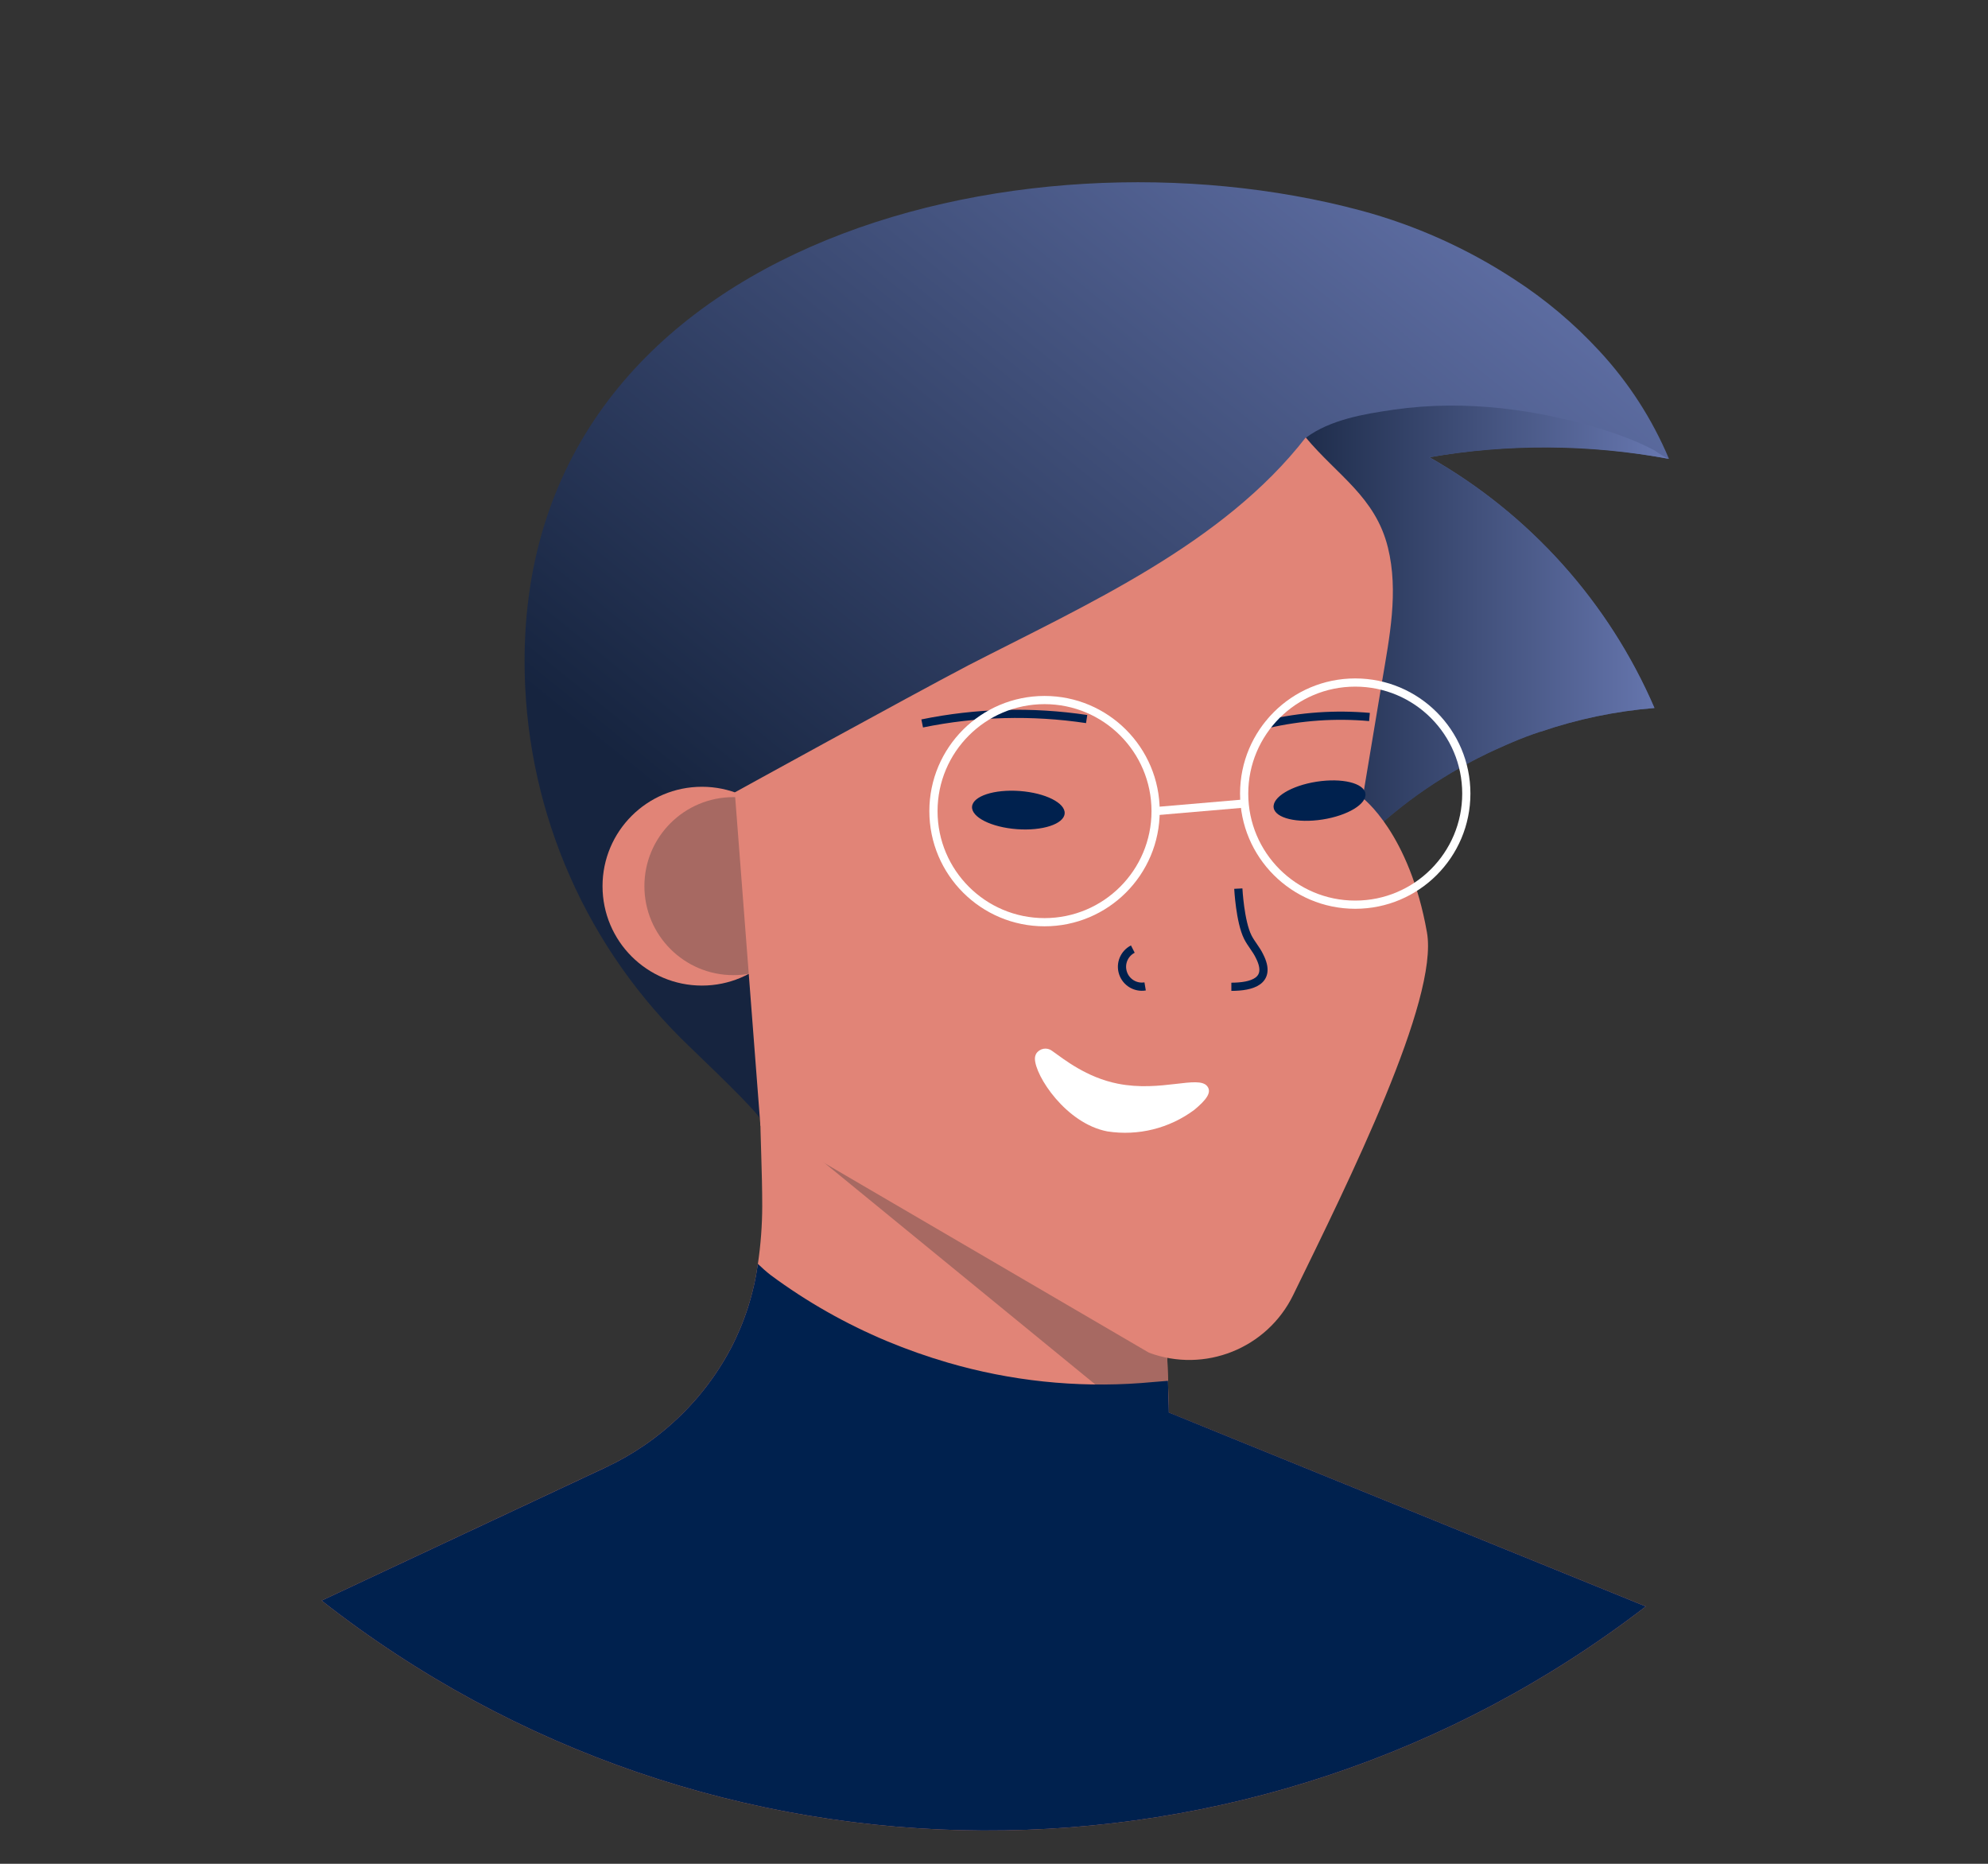 <svg width="48" height="45" viewBox="0 0 48 45" fill="none" xmlns="http://www.w3.org/2000/svg">
<rect x="0" y="0" width="48" height="45" fill="#333333" stroke="none"/>
<path d="M39.738 38.786C30.301 46.052 17.137 45.994 7.765 38.645L14.634 35.424C14.961 35.271 15.275 35.09 15.573 34.885C15.663 34.823 15.754 34.758 15.84 34.69C16.587 34.118 17.203 33.392 17.644 32.56C17.978 31.921 18.199 31.23 18.299 30.516C18.368 30.053 18.403 29.585 18.404 29.117C18.404 28.309 18.36 27.502 18.351 26.693C18.346 26.245 18.341 25.797 18.337 25.35L18.62 25.491L19.354 25.871L19.694 25.929L23.63 26.598L28.023 27.346L28.156 31.864L28.2 33.341L28.221 34.058V34.105L29.929 34.799L39.738 38.786Z" fill="#E18477"/>
<path d="M28.215 33.931C27.73 34.014 27.231 33.937 26.793 33.711L18.369 26.82C18.36 26.501 18.351 26.835 18.347 26.516C18.341 26.069 18.336 25.622 18.333 25.174L18.615 25.315L19.349 25.695L19.689 25.752L23.625 26.422L28.019 27.17L28.151 31.688L28.195 33.164L28.216 33.881V33.928L28.215 33.931Z" fill="#A76962"/>
<path d="M34.515 11.04C36.937 12.412 38.844 14.538 39.947 17.094C39.01 17.17 38.085 17.362 37.196 17.667H37.187C36.956 17.746 36.726 17.833 36.498 17.928L36.357 17.989L36.133 18.088C36.058 18.12 35.983 18.156 35.91 18.192C35.836 18.229 35.768 18.264 35.688 18.302C35.607 18.341 35.547 18.377 35.469 18.417C35.391 18.456 35.341 18.486 35.277 18.523C35.125 18.607 34.975 18.696 34.828 18.788C34.77 18.824 34.712 18.861 34.654 18.898C34.088 19.265 33.557 19.682 33.066 20.145C32.447 20.731 31.868 21.404 31.231 22.006C30.685 22.556 30.045 23.005 29.342 23.331C27.981 23.917 26.407 24.256 24.994 24.743L18.358 27.037C18.358 26.933 17.607 26.19 16.664 25.285C14.182 22.925 12.744 19.673 12.669 16.25C12.44 5.907 24.59 2.866 32.857 5.083C34.17 5.436 35.419 5.996 36.557 6.74C37.311 7.227 38.001 7.808 38.61 8.467C39.321 9.232 39.892 10.116 40.297 11.078L40.186 11.059C38.312 10.713 36.391 10.707 34.515 11.04Z" fill="url(#paint0_linear_950_626)"/>
<path d="M39.947 17.094C39.01 17.17 38.085 17.363 37.196 17.667H37.187C36.953 17.742 36.723 17.829 36.498 17.928L36.357 17.989L36.13 18.091C36.055 18.125 35.981 18.159 35.907 18.195C35.832 18.232 35.766 18.267 35.685 18.305C35.605 18.343 35.544 18.38 35.466 18.42C35.389 18.459 35.338 18.489 35.274 18.526C35.122 18.61 34.972 18.699 34.825 18.791L34.652 18.901C34.085 19.268 33.554 19.685 33.063 20.148C32.444 20.734 31.865 21.407 31.228 22.009C31.022 22.093 30.817 22.182 30.613 22.271C30.638 22.26 30.45 19.871 30.456 19.63C30.479 18.707 30.585 17.789 30.771 16.885C31.129 15.147 30.901 13.531 31.246 11.749C31.32 11.351 31.414 10.958 31.529 10.57C32.119 10.13 32.941 9.994 33.656 9.891C35.372 9.644 37.136 9.879 38.787 10.398C39.06 10.485 39.328 10.585 39.59 10.7C39.714 10.755 39.836 10.815 39.956 10.878C40.061 10.958 40.176 11.025 40.297 11.079C38.385 10.726 36.426 10.713 34.509 11.04C36.933 12.412 38.843 14.537 39.947 17.094Z" fill="url(#paint1_linear_950_626)"/>
<ellipse cx="16.948" cy="21.396" rx="2.4" ry="2.4" fill="#E18477"/>
<ellipse cx="17.708" cy="21.395" rx="2.149" ry="2.149" fill="#A76962"/>
<path d="M17.742 19.131L18.36 27.178L27.74 32.659C29.086 33.161 30.594 32.559 31.224 31.267C32.574 28.503 34.739 24.139 34.454 22.514C34.031 20.114 32.901 19.267 32.901 19.267C33.058 18.326 33.215 17.387 33.37 16.452C33.548 15.391 33.774 14.285 33.511 13.219C33.21 11.998 32.287 11.475 31.527 10.562C29.528 13.137 26.242 14.592 23.372 16.068C21.889 16.847 17.742 19.131 17.742 19.131Z" fill="#E18477"/>
<path d="M22.266 17.467C23.573 17.199 24.917 17.163 26.237 17.361" stroke="#00214E" stroke-width="0.198"/>
<path d="M30.603 17.482C31.41 17.296 32.241 17.238 33.066 17.311" stroke="#00214E" stroke-width="0.198"/>
<path d="M27.352 22.915C27.141 23.023 27.04 23.268 27.115 23.493C27.189 23.718 27.416 23.855 27.649 23.816" stroke="#00214E" stroke-width="0.198"/>
<path d="M29.899 21.455C29.899 21.455 29.94 22.253 30.128 22.627C30.209 22.788 30.334 22.923 30.41 23.084C30.722 23.695 30.218 23.825 29.731 23.825" stroke="#00214E" stroke-width="0.198"/>
<path d="M39.738 38.786C30.301 46.052 17.137 45.994 7.765 38.645L14.634 35.425C14.961 35.271 15.275 35.09 15.573 34.885C15.663 34.823 15.754 34.758 15.84 34.69C16.587 34.118 17.203 33.392 17.644 32.56C17.978 31.921 18.199 31.23 18.299 30.516C18.399 30.612 18.503 30.704 18.613 30.79C19.478 31.43 20.418 31.963 21.411 32.379C21.893 32.58 22.386 32.754 22.887 32.9C24.398 33.341 25.976 33.508 27.546 33.393C27.764 33.376 27.982 33.355 28.2 33.339L28.221 34.056V34.103L29.929 34.798L39.738 38.786Z" fill="#00214E"/>
<circle cx="25.22" cy="19.584" r="2.682" stroke="white" stroke-width="0.198"/>
<ellipse cx="32.722" cy="19.161" rx="2.682" ry="2.682" stroke="white" stroke-width="0.198"/>
<path d="M27.902 19.584L30.039 19.401" stroke="white" stroke-width="0.198"/>
<path d="M25.019 25.44C25.058 25.378 25.122 25.336 25.194 25.322C25.266 25.309 25.34 25.326 25.399 25.37C25.691 25.576 26.229 26.014 26.991 26.165C28.03 26.372 28.931 25.956 29.147 26.224C29.269 26.375 29.12 26.56 28.837 26.796C28.236 27.244 27.48 27.432 26.739 27.317C25.739 27.129 24.988 25.971 24.988 25.56C24.988 25.518 24.999 25.477 25.019 25.44Z" fill="white"/>
<ellipse cx="24.588" cy="19.559" rx="0.462" ry="1.121" transform="rotate(-85.77 24.588 19.559)" fill="#00214E"/>
<ellipse cx="31.86" cy="19.33" rx="1.121" ry="0.462" transform="rotate(-8.86 31.86 19.33)" fill="#00214E"/>
<defs>
<linearGradient id="paint0_linear_950_626" x1="28.649" y1="29.442" x2="45.334" y2="8.752" gradientUnits="userSpaceOnUse">
<stop stop-color="#16243F"/>
<stop offset="1" stop-color="#6878B1"/>
</linearGradient>
<linearGradient id="paint1_linear_950_626" x1="30.457" y1="22.271" x2="40.297" y2="22.271" gradientUnits="userSpaceOnUse">
<stop stop-color="#16243F"/>
<stop offset="1" stop-color="#6878B1"/>
</linearGradient>
</defs>
</svg>

